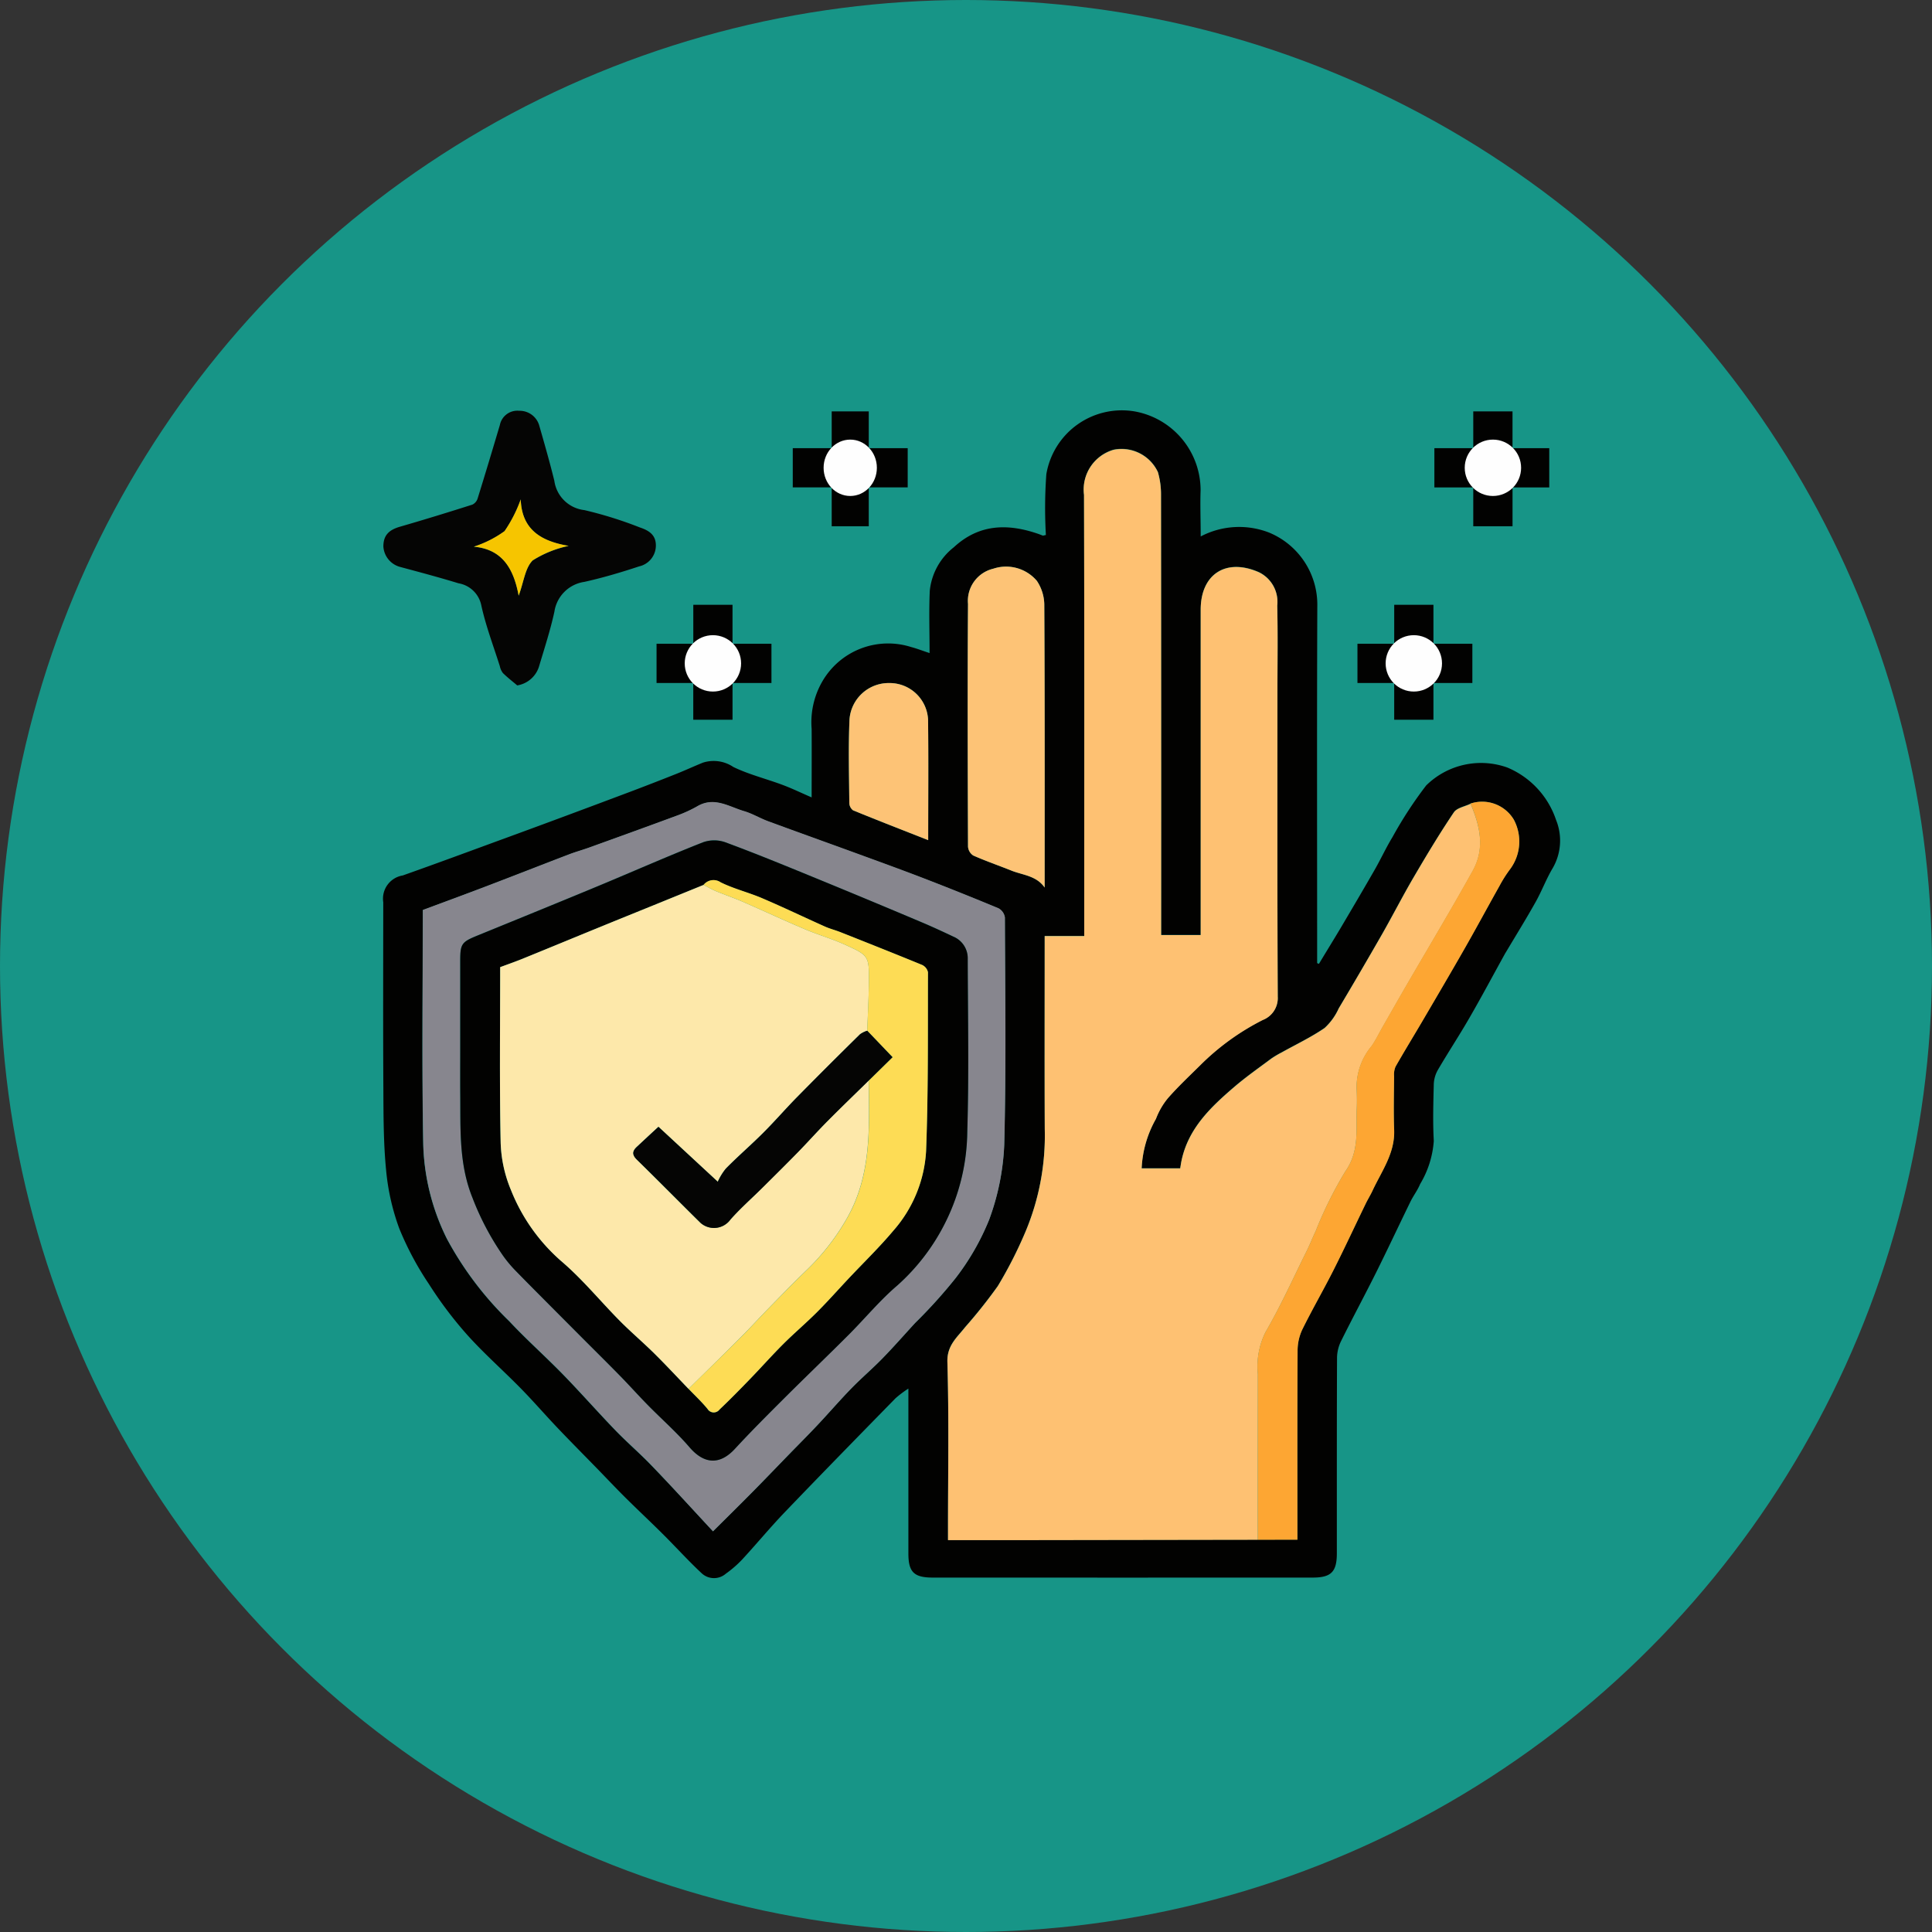 <svg xmlns="http://www.w3.org/2000/svg" width="134" height="134" viewBox="0 0 134 134">
  <rect x="0" y="0" width="134" height="134" fill="#333333" stroke="none"/>
  <g id="Grupo_909106" data-name="Grupo 909106" transform="translate(-904.798 -11961.803)">
    <circle id="Elipse_7478" data-name="Elipse 7478" cx="67" cy="67" r="67" transform="translate(904.798 11961.803)" fill="#179587"/>
    <g id="Grupo_907063" data-name="Grupo 907063" transform="translate(911.255 12303.771)">
      <path id="Trazado_641521" data-name="Trazado 641521" d="M76.821-304.761a5.735,5.735,0,0,1,4.737-.271,5.412,5.412,0,0,1,3.351,5.127c-.031,7.974-.012,15.949-.011,23.924v.816l.124.049c.5-.834,1.016-1.664,1.513-2.5.792-1.34,1.583-2.681,2.357-4.031.427-.745.785-1.53,1.232-2.262a28.275,28.275,0,0,1,2.335-3.58,5.418,5.418,0,0,1,5.629-1.245,6.007,6.007,0,0,1,3.378,3.63,3.808,3.808,0,0,1-.227,3.343c-.453.755-.762,1.6-1.195,2.366-.649,1.159-1.35,2.288-2.03,3.43-.039.065-.081.129-.118.2-.808,1.461-1.593,2.935-2.428,4.38-.7,1.218-1.477,2.393-2.186,3.607a2.158,2.158,0,0,0-.294.985c-.032,1.32-.073,2.644,0,3.96a6.716,6.716,0,0,1-.949,2.991c-.173.424-.464.8-.667,1.213-.8,1.638-1.573,3.291-2.386,4.923-.795,1.595-1.642,3.163-2.432,4.76a2.7,2.7,0,0,0-.277,1.148c-.019,4.521-.011,9.041-.013,13.562,0,1.284-.39,1.686-1.675,1.686q-13.179.006-26.359,0c-1.3,0-1.682-.387-1.683-1.669,0-3.784,0-7.568,0-11.439a7.4,7.4,0,0,0-.889.668c-2.572,2.629-5.145,5.257-7.691,7.912-1.015,1.059-1.951,2.194-2.947,3.273a7.68,7.68,0,0,1-1.131.982,1.251,1.251,0,0,1-1.682-.029c-.94-.877-1.8-1.833-2.716-2.741-.844-.841-1.716-1.654-2.561-2.493-.654-.649-1.286-1.32-1.928-1.981-.934-.959-1.878-1.908-2.8-2.877-.856-.9-1.669-1.843-2.539-2.729-1.233-1.257-2.562-2.425-3.735-3.734a27.515,27.515,0,0,1-2.639-3.506,21.272,21.272,0,0,1-2.053-3.848,15.923,15.923,0,0,1-.914-4.055c-.185-1.889-.18-3.8-.19-5.7-.024-4.292-.009-8.584-.007-12.876a1.631,1.631,0,0,1,1.352-1.856c2.385-.843,4.756-1.724,7.133-2.593q2-.732,4-1.475,2.352-.874,4.7-1.758,1.567-.593,3.125-1.213c.623-.248,1.234-.531,1.855-.783a2.443,2.443,0,0,1,2.119.3c1.082.522,2.274.816,3.407,1.239.641.238,1.258.538,2.021.869,0-1.683.01-3.216,0-4.747a5.66,5.66,0,0,1,.7-3.223,5.27,5.27,0,0,1,6.2-2.459c.385.1.758.247,1.28.419,0-1.5-.051-2.923.015-4.338a4.4,4.4,0,0,1,1.666-3c1.768-1.639,3.775-1.658,5.9-.914.093.032.183.074.276.105.021.007.049-.009.21-.043a32.441,32.441,0,0,1,.031-4.215,5.312,5.312,0,0,1,6.18-4.347,5.556,5.556,0,0,1,4.519,5.468C76.778-306.932,76.821-305.889,76.821-304.761Zm18.717,18.53c-.4.194-.949.282-1.161.6-.983,1.465-1.894,2.981-2.786,4.5-.769,1.313-1.461,2.672-2.216,3.994q-1.466,2.564-2.981,5.1a4.171,4.171,0,0,1-.978,1.359c-.94.648-1.986,1.143-2.988,1.7a6.343,6.343,0,0,0-.717.427c-.87.649-1.763,1.274-2.585,1.981-1.623,1.395-3.166,2.864-3.635,5.091-.039.185-.064.372-.092.536H72.725a7.652,7.652,0,0,1,.994-3.438,5.041,5.041,0,0,1,.829-1.433c.7-.8,1.484-1.534,2.242-2.284a16.965,16.965,0,0,1,4.339-3.139,1.627,1.627,0,0,0,1.035-1.614c-.035-7.087-.02-14.173-.02-21.26,0-1.956.032-3.912-.015-5.867a2.279,2.279,0,0,0-1.268-2.309c-2.277-1-4.04.124-4.041,2.6q0,10.9,0,21.793v.766H74.078v-.894q0-14.821-.01-29.642a5.542,5.542,0,0,0-.215-1.569,2.782,2.782,0,0,0-3.064-1.552,2.869,2.869,0,0,0-2.06,3.129c.028,9.906.015,19.812.015,29.717v.882H66v.664c0,4.242-.013,8.483.005,12.726a17.2,17.2,0,0,1-1.348,7.147,29.455,29.455,0,0,1-1.908,3.742,35.638,35.638,0,0,1-2.263,2.847c-.564.72-1.268,1.261-1.234,2.423.112,3.832.043,7.669.043,11.5v.846c1.61,0,3.13,0,4.65,0l16.836-.025h2.744v-.9c0-4.061-.01-8.122.013-12.183a3.455,3.455,0,0,1,.31-1.458c.689-1.406,1.477-2.762,2.183-4.159.768-1.519,1.484-3.064,2.226-4.594.15-.309.333-.6.478-.912.632-1.355,1.564-2.593,1.5-4.209-.047-1.242-.014-2.487-.005-3.731a1.411,1.411,0,0,1,.1-.659c.6-1.058,1.24-2.1,1.856-3.146.983-1.677,1.969-3.353,2.933-5.041.818-1.435,1.6-2.891,2.411-4.331a8.914,8.914,0,0,1,.747-1.181,3.216,3.216,0,0,0,.256-3.438A2.56,2.56,0,0,0,95.538-286.231ZM42.995-235.759c.961-.957,1.864-1.844,2.754-2.744.821-.831,1.629-1.675,2.443-2.513.681-.7,1.371-1.392,2.04-2.1.787-.837,1.538-1.71,2.338-2.533.695-.715,1.458-1.362,2.153-2.076.784-.8,1.526-1.651,2.286-2.478a35.066,35.066,0,0,0,2.8-3.1,17.082,17.082,0,0,0,2.338-4.073,17.017,17.017,0,0,0,1.042-5.183c.136-5.253.064-10.512.045-15.768a.866.866,0,0,0-.445-.635q-2.631-1.1-5.3-2.123c-1.5-.578-3.012-1.124-4.521-1.675-2.056-.751-4.118-1.487-6.171-2.244-.558-.206-1.078-.526-1.645-.693-1.058-.311-2.08-1.032-3.261-.335a9.284,9.284,0,0,1-1.492.675c-2,.742-4.016,1.466-6.027,2.193-.451.163-.916.289-1.364.461-1.868.715-3.728,1.448-5.6,2.16-1.566.6-3.138,1.174-4.545,1.7,0,5.524-.069,10.9.032,16.27a15.65,15.65,0,0,0,1.64,6.527,23.294,23.294,0,0,0,4.328,5.721c1.19,1.274,2.5,2.435,3.72,3.685,1.235,1.27,2.406,2.6,3.636,3.877.815.845,1.712,1.611,2.524,2.459C40.138-238.868,41.485-237.385,42.995-235.759Zm23-44.647c0-6.55.013-13.1-.022-19.649a3.04,3.04,0,0,0-.514-1.625,2.8,2.8,0,0,0-3.025-.844,2.293,2.293,0,0,0-1.751,2.446c-.042,5.611-.023,11.222,0,16.832a.806.806,0,0,0,.365.615c.865.383,1.763.692,2.642,1.044C64.478-281.269,65.424-281.238,66-280.406ZM57.92-283.7c0-2.883.025-5.625-.01-8.365a2.668,2.668,0,0,0-2.686-2.529,2.726,2.726,0,0,0-2.762,2.522c-.083,1.926-.03,3.859-.013,5.789a.66.66,0,0,0,.259.515C54.406-285.069,56.118-284.406,57.92-283.7Z" fill="#020201"/>
      <path id="Trazado_641522" data-name="Trazado 641522" d="M29.421-294.419c-.333-.283-.681-.55-.991-.856a1.16,1.16,0,0,1-.216-.479c-.444-1.406-.974-2.793-1.287-4.227a1.941,1.941,0,0,0-1.578-1.521c-1.328-.406-2.671-.764-4.012-1.125a1.567,1.567,0,0,1-1.2-1.427c0-.757.359-1.143,1.154-1.373,1.68-.486,3.352-1,5.019-1.531a.706.706,0,0,0,.364-.425c.527-1.693,1.036-3.392,1.541-5.091a1.237,1.237,0,0,1,1.346-.992,1.411,1.411,0,0,1,1.395,1.051c.362,1.261.724,2.524,1.038,3.8a2.372,2.372,0,0,0,2.085,2.037,27.821,27.821,0,0,1,3.856,1.206c.624.209,1.14.525,1.1,1.322a1.483,1.483,0,0,1-1.158,1.375c-1.248.413-2.515.789-3.8,1.075a2.454,2.454,0,0,0-2.078,2.068c-.274,1.259-.675,2.491-1.045,3.729A1.9,1.9,0,0,1,29.421-294.419Zm.1-6.225c.357-.968.446-1.929.973-2.442a7.556,7.556,0,0,1,2.491-1.006c-1.917-.324-3.248-1.133-3.322-3.223a9.584,9.584,0,0,1-1.12,2.2,7.517,7.517,0,0,1-2.133,1.078C28.367-303.867,29.169-302.552,29.522-300.645Z" transform="translate(-0.004 -0.01)" fill="#050504"/>
      <path id="Trazado_641523" data-name="Trazado 641523" d="M53.986-289.57v-2.7h2.72v2.7l.022-.021H53.964Z" transform="translate(-12.357 -7.75)" fill="#020201"/>
      <path id="Trazado_641524" data-name="Trazado 641524" d="M130.561-289.57v-2.7h2.721v2.7l.022-.021h-2.764Z" transform="translate(-40.318 -7.75)" fill="#020201"/>
      <path id="Trazado_641525" data-name="Trazado 641525" d="M141.923-305.1v2.7H139.2v-2.7l-.022.021h2.764Z" transform="translate(-43.474 -3.067)" fill="#020201"/>
      <path id="Trazado_641526" data-name="Trazado 641526" d="M134.859-288.029h2.7v2.722h-2.7l.021.022v-2.765Z" transform="translate(-41.896 -9.291)" fill="#020201"/>
      <path id="Trazado_641527" data-name="Trazado 641527" d="M137.662-306.673h-2.7v-2.722h2.7l-.021-.022v2.765Z" transform="translate(-41.933 -1.489)" fill="#020201"/>
      <path id="Trazado_641528" data-name="Trazado 641528" d="M73.168-309.395h2.7v2.721h-2.7l.021.022v-2.765Z" transform="translate(-19.369 -1.489)" fill="#020201"/>
      <path id="Trazado_641529" data-name="Trazado 641529" d="M67.566-306.674h-2.7v-2.721h2.7l-.02-.022v2.765Z" transform="translate(-16.338 -1.489)" fill="#020201"/>
      <path id="Trazado_641530" data-name="Trazado 641530" d="M58.283-288.029h2.7v2.722h-2.7l.021.022v-2.765Z" transform="translate(-13.934 -9.291)" fill="#020201"/>
      <path id="Trazado_641531" data-name="Trazado 641531" d="M52.531-285.307H49.983v-2.722h2.549l-.022-.021v2.765Z" transform="translate(-10.903 -9.291)" fill="#020201"/>
      <path id="Trazado_641532" data-name="Trazado 641532" d="M129.107-285.307h-2.548v-2.722h2.548l-.022-.021v2.765Z" transform="translate(-38.865 -9.291)" fill="#020201"/>
      <path id="Trazado_641533" data-name="Trazado 641533" d="M56.707-283.73v2.549H53.984v-2.549l-.02.022h2.764Z" transform="translate(-12.357 -10.868)" fill="#020201"/>
      <path id="Trazado_641534" data-name="Trazado 641534" d="M71.678-305.1v2.7H69.107v-2.7l-.02.022H71.7Z" transform="translate(-17.879 -3.067)" fill="#020201"/>
      <path id="Trazado_641535" data-name="Trazado 641535" d="M133.282-283.73v2.549H130.56v-2.549l-.021.022H133.3Z" transform="translate(-40.318 -10.868)" fill="#020201"/>
      <path id="Trazado_641536" data-name="Trazado 641536" d="M143.5-309.395h2.548v2.722H143.5l.022.021v-2.765Z" transform="translate(-45.051 -1.489)" fill="#020201"/>
      <path id="Trazado_641537" data-name="Trazado 641537" d="M139.2-310.848V-313.4h2.722v2.549l.021-.022h-2.764Z" transform="translate(-43.474 -0.036)" fill="#020201"/>
      <path id="Trazado_641538" data-name="Trazado 641538" d="M69.107-310.848V-313.4h2.571v2.549l.021-.022H69.087Z" transform="translate(-17.879 -0.036)" fill="#020201"/>
      <path id="Trazado_641539" data-name="Trazado 641539" d="M103.287-233.652l-16.836.025c-1.52,0-3.04,0-4.65,0v-.846c0-3.836.07-7.673-.043-11.5-.034-1.162.67-1.7,1.234-2.423a35.64,35.64,0,0,0,2.263-2.847,29.461,29.461,0,0,0,1.908-3.742,17.2,17.2,0,0,0,1.348-7.147c-.018-4.242-.005-8.484-.005-12.726v-.664h2.743v-.882c0-9.906.013-19.812-.015-29.717a2.869,2.869,0,0,1,2.06-3.129,2.782,2.782,0,0,1,3.064,1.552,5.541,5.541,0,0,1,.215,1.569q.019,14.821.01,29.642v.894h2.743v-.766q0-10.9,0-21.793c0-2.479,1.764-3.607,4.041-2.6a2.279,2.279,0,0,1,1.268,2.309c.047,1.955.015,3.911.015,5.867,0,7.087-.015,14.173.02,21.26a1.627,1.627,0,0,1-1.035,1.614,16.962,16.962,0,0,0-4.339,3.139c-.759.75-1.54,1.484-2.242,2.284a5.041,5.041,0,0,0-.829,1.433,7.652,7.652,0,0,0-.994,3.438h2.675c.028-.164.053-.352.092-.536.469-2.226,2.012-3.7,3.635-5.091.822-.707,1.715-1.331,2.585-1.981a6.332,6.332,0,0,1,.717-.427c1-.561,2.047-1.056,2.988-1.7a4.171,4.171,0,0,0,.978-1.359q1.51-2.538,2.981-5.1c.755-1.322,1.447-2.68,2.216-3.994.892-1.524,1.8-3.04,2.786-4.5.212-.317.765-.405,1.161-.6.655,1.536,1.022,3.085.145,4.665q-.823,1.481-1.676,2.945c-.934,1.611-1.882,3.214-2.819,4.824-.579.995-1.148,2-1.719,2.995-.262.456-.491.935-.786,1.369A4.458,4.458,0,0,0,110.14-265a15.085,15.085,0,0,1,.006,1.6c-.032,1.44.163,2.852-.792,4.206a27.666,27.666,0,0,0-2.044,4.118c-.218.456-.4.93-.625,1.383-.938,1.89-1.806,3.822-2.864,5.643a5.332,5.332,0,0,0-.529,2.9Q103.283-239.4,103.287-233.652Z" transform="translate(-22.505 -1.519)" fill="#fec172"/>
      <path id="Trazado_641540" data-name="Trazado 641540" d="M44.563-220.138c-1.51-1.626-2.857-3.109-4.243-4.556-.811-.848-1.708-1.614-2.524-2.459-1.23-1.275-2.4-2.607-3.636-3.877-1.218-1.25-2.529-2.411-3.72-3.685a23.294,23.294,0,0,1-4.328-5.721,15.651,15.651,0,0,1-1.64-6.528c-.1-5.371-.032-10.745-.032-16.27,1.407-.524,2.979-1.1,4.545-1.7,1.869-.712,3.73-1.445,5.6-2.16.448-.171.913-.3,1.364-.461,2.011-.726,4.022-1.451,6.027-2.193a9.278,9.278,0,0,0,1.492-.675c1.181-.7,2.2.024,3.261.335.567.167,1.087.486,1.645.693,2.053.757,4.114,1.493,6.171,2.244,1.509.551,3.021,1.1,4.521,1.675q2.662,1.027,5.3,2.123a.866.866,0,0,1,.445.635c.019,5.257.091,10.515-.045,15.768a17.017,17.017,0,0,1-1.042,5.183,17.082,17.082,0,0,1-2.338,4.073,35.063,35.063,0,0,1-2.8,3.1c-.76.828-1.5,1.673-2.286,2.478-.7.714-1.459,1.361-2.153,2.076-.8.823-1.551,1.7-2.338,2.533-.669.712-1.359,1.4-2.04,2.1-.814.838-1.621,1.682-2.443,2.513C46.427-221.982,45.524-221.094,44.563-220.138ZM27.032-253.472c0,1.067-.006,2.133,0,3.2.017,2.367-.078,4.722.852,7.013a18.928,18.928,0,0,0,2.1,3.981,8.641,8.641,0,0,0,.8.974c.856.886,1.729,1.756,2.6,2.63q1.074,1.082,2.151,2.16c.87.872,1.746,1.738,2.607,2.617.644.658,1.258,1.346,1.9,2,.961.979,2,1.89,2.892,2.928,1.011,1.175,2.1,1.241,3.139.115,1.136-1.227,2.321-2.409,3.5-3.59,1.456-1.454,2.943-2.878,4.4-4.333,1.129-1.129,2.153-2.378,3.363-3.41a14.532,14.532,0,0,0,3.386-4.466,14.39,14.39,0,0,0,1.475-6.218c.121-3.984.043-7.974.031-11.961a1.622,1.622,0,0,0-.978-1.548c-.745-.352-1.493-.7-2.252-1.019q-3.743-1.574-7.5-3.122c-2.029-.832-4.059-1.665-6.115-2.423a2.323,2.323,0,0,0-1.521.015c-2.284.9-4.535,1.889-6.8,2.838-1.459.611-2.923,1.209-4.387,1.81q-2.229.915-4.462,1.822c-1.086.443-1.181.574-1.183,1.734Q27.028-256.6,27.032-253.472Z" transform="translate(-1.568 -15.622)" fill="#87868e"/>
      <path id="Trazado_641541" data-name="Trazado 641541" d="M115.671-219.562q0-5.749,0-11.5a5.332,5.332,0,0,1,.529-2.9c1.058-1.821,1.926-3.753,2.864-5.643.225-.453.406-.927.625-1.383a27.665,27.665,0,0,1,2.044-4.118c.955-1.353.76-2.766.792-4.206a15.082,15.082,0,0,0-.006-1.6,4.459,4.459,0,0,1,1.048-2.915c.295-.434.524-.913.786-1.369.571-1,1.14-2,1.719-2.995.936-1.61,1.884-3.214,2.819-4.824q.85-1.466,1.676-2.945c.877-1.58.51-3.129-.145-4.665a2.56,2.56,0,0,1,3.005,1.115,3.216,3.216,0,0,1-.256,3.438,8.91,8.91,0,0,0-.747,1.181c-.809,1.44-1.593,2.9-2.411,4.331-.964,1.689-1.95,3.364-2.933,5.041-.616,1.05-1.254,2.088-1.856,3.146a1.411,1.411,0,0,0-.1.659c-.009,1.244-.042,2.489.005,3.731.061,1.616-.871,2.854-1.5,4.209-.145.31-.328.6-.478.912-.743,1.531-1.459,3.075-2.226,4.594-.706,1.4-1.494,2.753-2.183,4.159a3.455,3.455,0,0,0-.31,1.458c-.023,4.06-.013,8.122-.013,12.183v.9Z" transform="translate(-34.889 -15.609)" fill="#fda633"/>
      <path id="Trazado_641542" data-name="Trazado 641542" d="M89.315-274.17c-.575-.832-1.52-.863-2.309-1.179-.879-.352-1.776-.661-2.642-1.044a.806.806,0,0,1-.365-.615c-.02-5.611-.039-11.222,0-16.832a2.293,2.293,0,0,1,1.751-2.446,2.8,2.8,0,0,1,3.025.844,3.041,3.041,0,0,1,.514,1.625C89.328-287.269,89.315-280.72,89.315-274.17Z" transform="translate(-23.316 -6.237)" fill="#fdc376"/>
      <path id="Trazado_641543" data-name="Trazado 641543" d="M76.495-272.825c-1.8-.709-3.514-1.373-5.211-2.068a.66.66,0,0,1-.259-.515c-.018-1.93-.07-3.862.013-5.789A2.726,2.726,0,0,1,73.8-283.72a2.668,2.668,0,0,1,2.686,2.529C76.519-278.45,76.495-275.708,76.495-272.825Z" transform="translate(-18.574 -10.872)" fill="#fdc376"/>
      <path id="Trazado_641544" data-name="Trazado 641544" d="M33.131-297.106c-.354-1.907-1.155-3.222-3.111-3.4a7.518,7.518,0,0,0,2.133-1.078,9.585,9.585,0,0,0,1.12-2.2c.074,2.091,1.4,2.9,3.322,3.223a7.556,7.556,0,0,0-2.491,1.006C33.578-299.035,33.488-298.073,33.131-297.106Z" transform="translate(-3.614 -3.548)" fill="#f6c500"/>
      <circle id="Elipse_7479" data-name="Elipse 7479" cx="1.955" cy="1.955" r="1.955" transform="translate(41.034 -297.913)" fill="#fefefe"/>
      <circle id="Elipse_7480" data-name="Elipse 7480" cx="1.955" cy="1.955" r="1.955" transform="translate(89.648 -297.913)" fill="#fefefe"/>
      <circle id="Elipse_7481" data-name="Elipse 7481" cx="1.955" cy="1.955" r="1.955" transform="translate(95.134 -311.478)" fill="#fefefe"/>
      <ellipse id="Elipse_7482" data-name="Elipse 7482" cx="1.847" cy="1.955" rx="1.847" ry="1.955" transform="translate(50.667 -311.478)" fill="#fefefe"/>
      <path id="Trazado_641545" data-name="Trazado 641545" d="M28.534-251.946q0-3.124,0-6.248c0-1.16.1-1.291,1.183-1.734q2.231-.91,4.462-1.822c1.463-.6,2.928-1.2,4.387-1.81,2.265-.949,4.516-1.937,6.8-2.838a2.322,2.322,0,0,1,1.521-.015c2.057.758,4.087,1.591,6.116,2.423q3.758,1.539,7.5,3.122c.759.319,1.507.667,2.252,1.019a1.622,1.622,0,0,1,.978,1.548c.011,3.987.09,7.978-.031,11.961a14.39,14.39,0,0,1-1.475,6.218,14.532,14.532,0,0,1-3.386,4.466c-1.21,1.032-2.233,2.28-3.363,3.41-1.454,1.456-2.941,2.88-4.4,4.333-1.183,1.181-2.369,2.363-3.5,3.59-1.042,1.126-2.129,1.06-3.139-.115-.892-1.038-1.931-1.949-2.892-2.928-.645-.657-1.26-1.345-1.9-2-.861-.88-1.737-1.746-2.607-2.617q-1.075-1.08-2.151-2.16c-.867-.874-1.74-1.744-2.6-2.63a8.644,8.644,0,0,1-.8-.975,18.928,18.928,0,0,1-2.1-3.981c-.93-2.291-.835-4.645-.852-7.013C28.527-249.813,28.534-250.88,28.534-251.946Zm16.877-11.5-3.456,1.407c-1.274.518-2.548,1.032-3.821,1.553-1.76.72-3.518,1.447-5.281,2.164-.511.208-1.032.389-1.55.582,0,4.069-.05,8.106.033,12.14a9.219,9.219,0,0,0,.716,3.32,12.819,12.819,0,0,0,3.49,4.931c1.47,1.248,2.7,2.772,4.068,4.149.769.775,1.6,1.483,2.381,2.251.81.8,1.586,1.637,2.376,2.457.443.463.915.9,1.32,1.4a.5.5,0,0,0,.826.036c.725-.686,1.425-1.4,2.119-2.12.778-.8,1.521-1.643,2.313-2.433.755-.754,1.573-1.447,2.327-2.2s1.463-1.556,2.195-2.334c1.037-1.1,2.131-2.158,3.1-3.315a9.14,9.14,0,0,0,2.273-5.52c.158-4.133.116-8.273.13-12.411a.735.735,0,0,0-.413-.506c-1.88-.775-3.77-1.522-5.66-2.271-.353-.14-.726-.232-1.072-.387-1.449-.648-2.881-1.336-4.341-1.96-.949-.405-1.971-.652-2.892-1.109A.879.879,0,0,0,45.41-263.445Z" transform="translate(-3.07 -17.147)" fill="#020201"/>
      <path id="Trazado_641546" data-name="Trazado 641546" d="M45.955-226.713c-.79-.821-1.566-1.657-2.376-2.458-.776-.768-1.613-1.476-2.381-2.251-1.364-1.377-2.6-2.9-4.068-4.149a12.819,12.819,0,0,1-3.49-4.932,9.219,9.219,0,0,1-.716-3.32c-.083-4.034-.033-8.07-.033-12.14.517-.193,1.039-.374,1.55-.581,1.762-.717,3.52-1.444,5.281-2.164,1.272-.521,2.547-1.035,3.821-1.553L47-261.667c.288.146.568.312.866.436.606.251,1.229.462,1.83.723,1.442.627,2.868,1.293,4.315,1.907.9.383,1.858.656,2.753,1.06,1.715.773,1.718.8,1.7,2.673-.011,1.105-.074,2.211-.114,3.316a1.75,1.75,0,0,0-.5.241q-2.194,2.167-4.363,4.358c-.8.814-1.548,1.68-2.357,2.487-.843.843-1.75,1.623-2.586,2.473a4.04,4.04,0,0,0-.562.915l-4.116-3.812c-.461.428-.987.914-1.508,1.4-.31.291-.321.547.01.872,1.487,1.456,2.948,2.941,4.431,4.4a1.407,1.407,0,0,0,2.059-.24c.682-.776,1.467-1.462,2.2-2.192.833-.827,1.668-1.653,2.489-2.492.692-.709,1.351-1.45,2.049-2.153.939-.948,1.9-1.873,2.853-2.807.037,3.252.208,6.5-1.482,9.511a16.01,16.01,0,0,1-2.9,3.715c-.869.838-1.71,1.706-2.555,2.57-.648.661-1.268,1.349-1.923,2C48.388-229.1,47.168-227.908,45.955-226.713Z" transform="translate(-4.656 -18.925)" fill="#fde8aa"/>
      <path id="Trazado_641547" data-name="Trazado 641547" d="M65.87-251.743c.04-1.105.1-2.211.114-3.316.019-1.876.016-1.9-1.7-2.673-.895-.4-1.848-.676-2.753-1.06-1.447-.615-2.873-1.28-4.315-1.907-.6-.262-1.225-.472-1.83-.723-.3-.124-.578-.29-.866-.436a.878.878,0,0,1,1.187-.18c.921.457,1.943.7,2.892,1.109,1.46.623,2.892,1.312,4.341,1.96.346.154.719.247,1.072.387,1.89.749,3.781,1.5,5.66,2.271a.735.735,0,0,1,.413.506c-.014,4.137.028,8.278-.13,12.411a9.14,9.14,0,0,1-2.273,5.52c-.972,1.157-2.065,2.212-3.1,3.315-.731.778-1.44,1.579-2.195,2.334s-1.572,1.448-2.327,2.2c-.792.79-1.535,1.629-2.313,2.433-.695.719-1.394,1.434-2.119,2.12a.5.5,0,0,1-.826-.036c-.405-.495-.877-.934-1.32-1.4,1.213-1.195,2.433-2.383,3.637-3.587.655-.655,1.275-1.342,1.923-2,.845-.864,1.686-1.732,2.555-2.57a16.01,16.01,0,0,0,2.9-3.714c1.69-3.008,1.519-6.26,1.482-9.511l1.649-1.618Z" transform="translate(-12.179 -18.735)" fill="#fddc55"/>
      <path id="Trazado_641548" data-name="Trazado 641548" d="M63.666-245.735l1.753,1.835-1.649,1.618c-.952.935-1.914,1.859-2.853,2.807-.7.7-1.357,1.444-2.049,2.153-.82.84-1.656,1.665-2.489,2.492-.735.73-1.52,1.416-2.2,2.192a1.407,1.407,0,0,1-2.059.24c-1.483-1.461-2.943-2.946-4.431-4.4-.331-.324-.32-.58-.01-.872.521-.489,1.047-.974,1.508-1.4l4.116,3.812a4.04,4.04,0,0,1,.562-.915c.836-.85,1.743-1.63,2.586-2.473.808-.806,1.556-1.673,2.357-2.487q2.163-2.2,4.363-4.358A1.749,1.749,0,0,1,63.666-245.735Z" transform="translate(-9.975 -24.742)" fill="#050504"/>
    </g>
  </g>
</svg>
